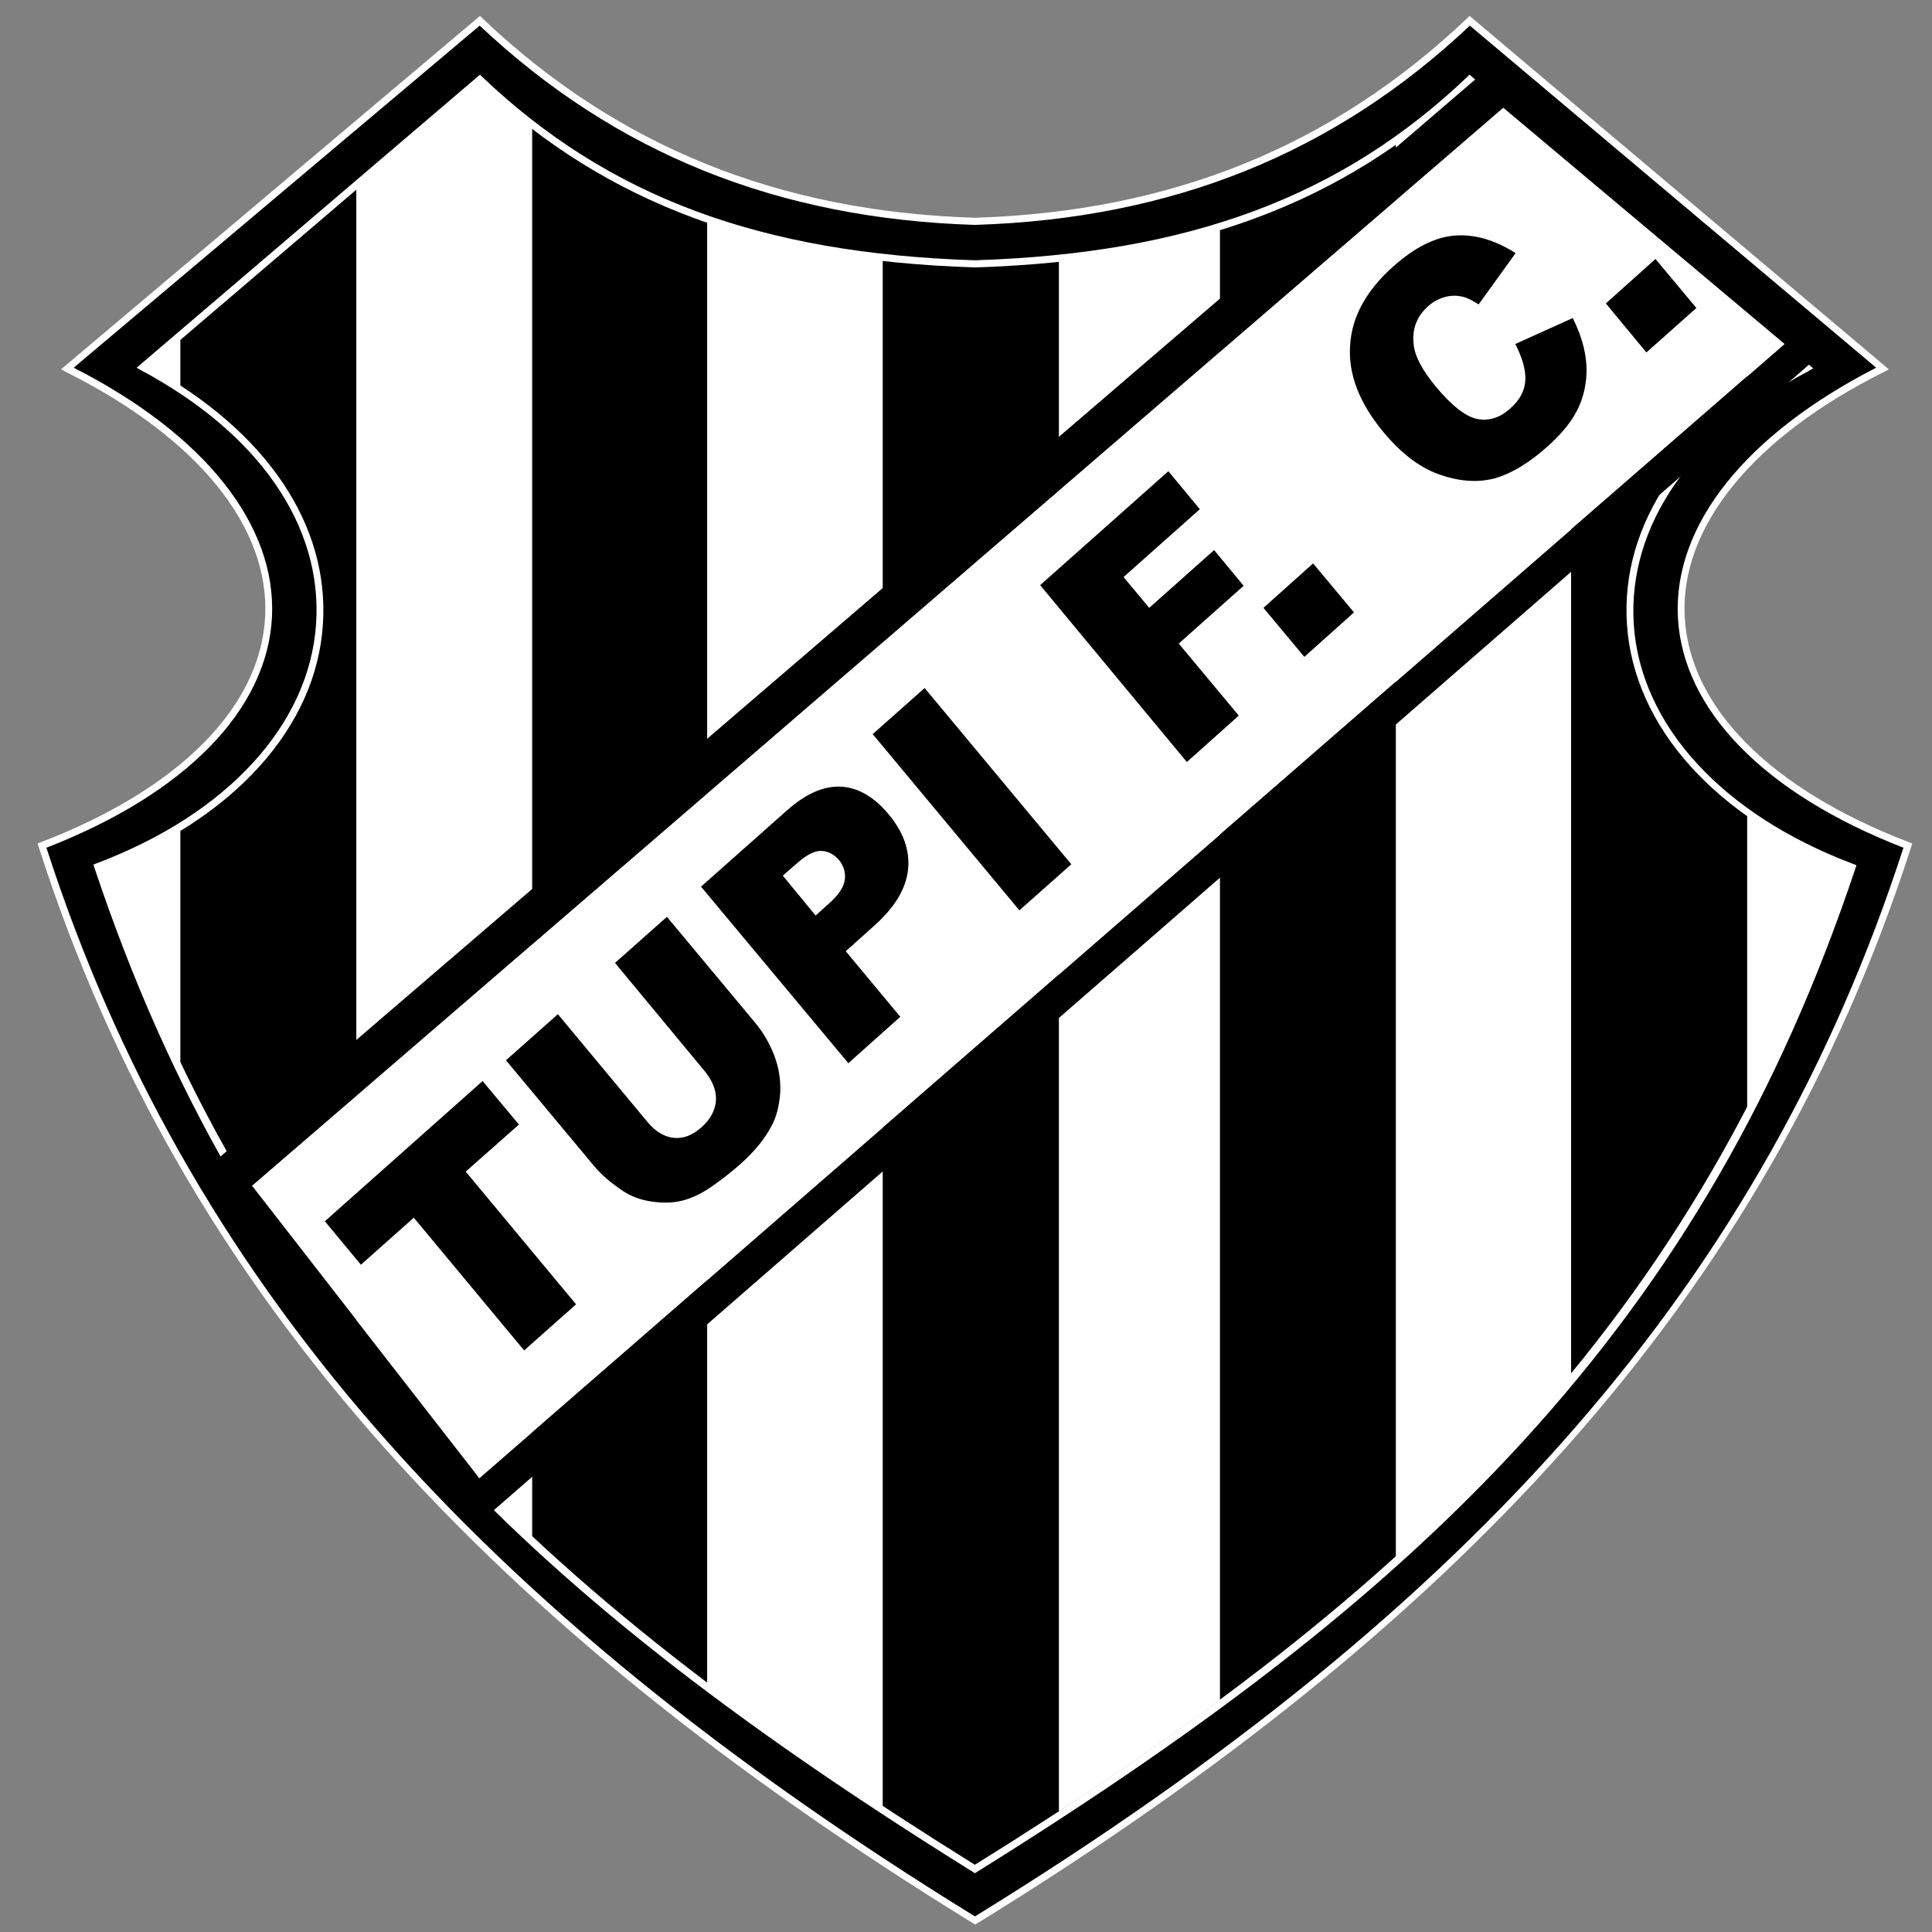 <?xml version="1.0" encoding="utf-8"?>
<!-- Generator: Adobe Illustrator 23.0.1, SVG Export Plug-In . SVG Version: 6.00 Build 0)  -->
<svg version="1.1" id="HQFL" xmlns="http://www.w3.org/2000/svg" xmlns:xlink="http://www.w3.org/1999/xlink" x="0px" y="0px"
	 viewBox="0 0 595.3 595.3" style="enable-background:new 0 0 595.3 595.3;" xml:space="preserve">
<rect x="0" y="0" width="595.3" height="595.3" fill="#808080" stroke="none"/>
<style type="text/css">
	.st0{fill-rule:evenodd;clip-rule:evenodd;fill:#FFFFFF;}
	.st1{fill-rule:evenodd;clip-rule:evenodd;}
	.st2{fill:#FFFFFF;}
</style>
<g>
	<g>
		<g>
			<g>
				<path class="st0" d="M55.6,102.1V119c-3.7-2.4-7.5-4.7-11.7-6.9L55.6,102.1L55.6,102.1z M55.6,253.6v75.5
					C46,309.4,37.5,288.4,30,266C39.5,262.4,48,258.2,55.6,253.6L55.6,253.6z"/>
			</g>
			<g>
				<path class="st1" d="M109.8,415.7V55.8l-54.2,46.3v16.9c58.2,38.3,56.1,99.8,0,134.5v75.5C70.9,360.9,89,389.4,109.8,415.7
					L109.8,415.7z"/>
			</g>
			<g>
				<path class="st0" d="M164,37.2V474c-19.8-18.4-37.9-37.6-54.2-58.3V55.8l38-32.5C153.1,28.4,158.5,33,164,37.2L164,37.2z"/>
			</g>
			<g>
				<path class="st1" d="M218,518.9V66.5c-19-6.6-36.9-16.1-54-29.2V474C180.7,489.5,198.7,504.3,218,518.9L218,518.9z"/>
			</g>
			<g>
				<path class="st0" d="M272.1,78.2v478.5c-19.1-12.5-37.2-25.1-54.2-37.9V66.4C235.1,72.5,253.2,76.2,272.1,78.2L272.1,78.2z"/>
			</g>
			<g>
				<path class="st1" d="M326.3,558.2V78.4c-8.5,0.9-17.2,1.4-26.1,1.7c-9.6-0.3-19-0.9-28.2-1.9v478.5c9.2,6,18.5,12,28.2,18
					C309.2,569.2,317.9,563.7,326.3,558.2L326.3,558.2z"/>
			</g>
			<g>
				<path class="st0" d="M376,68.6v455.1c-15.7,11.6-32.2,23-49.7,34.4V78.4C343.6,76.7,360.2,73.6,376,68.6L376,68.6z"/>
			</g>
			<g>
				<path class="st1" d="M430.2,479.9V42C413,54.1,395,62.7,375.9,68.7v455.2C395.3,509.6,413.3,495,430.2,479.9L430.2,479.9z"/>
			</g>
			<g>
				<path class="st0" d="M484.1,50.1V424c-16.3,19.7-34.3,38.2-54,55.9V42c7.7-5.5,15.3-11.7,22.7-18.7L484.1,50.1L484.1,50.1z"/>
			</g>
			<g>
				<path class="st1" d="M538.3,342.4v-93.3c-47.4-33.8-49-88.5,0-125.3V96.4l-54.2-46.3V424C504.8,399.1,522.8,372.2,538.3,342.4
					L538.3,342.4z"/>
			</g>
			<g>
				<path class="st0" d="M538.4,342.2v-93c9.1,6.4,19.8,12.1,32.1,16.8C561.4,293.5,550.7,318.7,538.4,342.2L538.4,342.2z
					 M538.4,123.7V96.5l18.3,15.6C550,115.7,543.9,119.6,538.4,123.7L538.4,123.7z"/>
			</g>
		</g>
		<g>
			<path class="st1" d="M300.4,591.7C156.2,503,58.3,401.9,12.9,260.5c90-34.5,93.5-104.1,7.8-147L147.9,6.4
				c44,41.8,94.2,60,152.5,61.8c58.3-1.8,108.5-20.1,152.5-61.8l127.2,107.2c-85.7,42.9-82.2,112.5,7.8,147
				C542.4,401.9,444.6,503,300.4,591.7L300.4,591.7z M300.4,575.9C164.7,491.4,77.7,409.2,30.1,267.1
				c84.5-31.8,92.7-111.8,13.9-153.9l103.9-88.8c44,41.8,94.2,54.9,152.5,56.8c58.3-1.8,108.5-15,152.5-56.8l103.9,88.8
				c-78.8,42.1-70.6,122.1,13.9,153.9C523.1,409.2,436.1,491.4,300.4,575.9L300.4,575.9z"/>
			<path class="st2" d="M300.4,593l-0.6-0.4c-75.7-46.6-134.9-94.4-181-146.1C69.1,390.8,34.1,330.1,11.9,260.9l-0.3-1l1-0.4
				c42.5-16.3,67.7-41.6,69.1-69.5c1.4-27.8-21-55.2-61.4-75.4l-1.5-0.8L147.9,4.9l0.7,0.7c41.6,39.5,91.2,59.6,151.8,61.5
				c60.5-1.9,110.1-22,151.7-61.5l0.7-0.7l129.2,108.9l-1.5,0.8c-40.4,20.2-62.8,47.7-61.4,75.4c1.4,27.9,26.5,53.2,69.1,69.5l1,0.4
				l-0.3,1c-22.3,69.2-57.2,130-106.9,185.7c-46.1,51.7-105.3,99.5-181,146.1L300.4,593z M14.3,261.2
				c42.8,132.1,131.1,233.7,286.1,329.3c155.1-95.5,243.3-197.1,286.1-329.3c-42.8-16.6-68.1-42.5-69.5-71.1
				c-1.4-28.3,20.9-56.2,61.1-76.8L452.9,7.9c-41.8,39.4-91.8,59.5-152.5,61.4c-60.8-1.9-110.7-22-152.6-61.4L22.7,113.3
				c40.3,20.5,62.5,48.4,61.1,76.8C82.4,218.7,57.1,244.6,14.3,261.2z M300.4,577.2l-0.6-0.4c-75.2-46.8-127.2-87.8-168.4-133
				c-46.6-51-79.1-107-102.3-176.4l-0.3-1l1-0.4c40.3-15.2,65.6-42.8,67.6-73.9c2-30.2-17.7-58.6-53.9-78l-1.4-0.8L147.9,23l0.7,0.7
				c38.9,37,85.8,54.4,151.8,56.5c66-2.1,112.8-19.5,151.7-56.5l0.7-0.7l105.9,90.5l-1.4,0.8c-36.2,19.3-55.8,47.8-53.9,78
				c2,31.1,27.3,58.7,67.6,73.9l1,0.4l-0.3,1c-23.2,69.3-55.7,125.4-102.3,176.4C428.2,489,376.2,530,301,576.8L300.4,577.2z
				 M31.5,267.8C80.8,414,174.6,496.2,300.4,574.6C426.2,496.2,520,414,569.3,267.8c-40.5-15.6-65.9-43.7-68-75.5
				c-2-30.7,17.5-59.5,53.6-79.3L452.9,26c-39.2,36.9-86.3,54.3-152.5,56.4C234.2,80.3,187.1,62.9,147.8,26L45.9,113
				c36.1,19.8,55.6,48.6,53.6,79.3C97.5,224.1,72.1,252.2,31.5,267.8z"/>
		</g>
		<g>
			<polygon class="st0" points="463.2,33.1 549.9,105.9 147.7,455.5 77.6,365.3 463.2,33.1 			"/>
		</g>
		<g>
			<path class="st1" d="M457.8,21.7l103.9,86.9L146.8,470L60.9,362.4L457.8,21.7L457.8,21.7z M463.2,33.2l86.7,72.8L147.7,455.5
				l-70.1-90.1L463.2,33.2L463.2,33.2z"/>
		</g>
		<g>
			<path class="st1" d="M100.1,376.3l48.6-43.2l11.2,13.4L143.5,361l34,40.9l-16,14.2l-34-40.9l-16.3,14.5L100.1,376.3L100.1,376.3z
				 M189.5,296.7l16-14.2l27,32.4c2.7,3.2,4.7,6.7,6.1,10.4c1.4,3.7,2,7.5,1.8,11.5c-0.3,3.9-1.1,7.3-2.7,10.2
				c-2.1,4-5.3,7.9-9.7,11.8c-2.5,2.2-5.4,4.5-8.7,6.8c-3.3,2.3-6.4,3.7-9.3,4.4c-2.9,0.7-6,0.7-9.4,0.2c-3.3-0.5-6.2-1.6-8.6-3.2
				c-3.9-2.6-6.9-5.2-9.1-7.9l-27-32.4l16-14.2l27.6,33.2c2.5,3,5.2,4.6,8.1,4.9c3,0.3,5.8-0.8,8.6-3.3c2.7-2.4,4.2-5.2,4.4-8.2
				c0.2-3-1-6-3.5-9.1L189.5,296.7L189.5,296.7z M216,273.2l26.6-23.6c5.8-5.1,11.3-7.5,16.6-7.2c5.3,0.3,10.2,3.2,14.6,8.5
				c4.6,5.5,6.6,11.2,6,17c-0.6,5.9-4.1,11.7-10.5,17.4l-8.7,7.8l16.8,20.2l-16,14.3L216,273.2L216,273.2z M251.3,282.1l3.9-3.5
				c3.1-2.7,4.8-5.2,5.1-7.5c0.3-2.2-0.3-4.2-1.7-6c-1.4-1.7-3.2-2.7-5.2-2.9c-2.1-0.2-4.6,1-7.6,3.6l-4.6,4L251.3,282.1
				L251.3,282.1z M268.9,226.2l16-14.2l45.2,54.3l-16,14.2L268.9,226.2L268.9,226.2z M320.5,180.3l39.5-35.1l9.7,11.7l-23.5,20.9
				l7.9,9.5l20-17.8l9.1,11l-20,17.8l18.5,22.2l-16,14.3L320.5,180.3L320.5,180.3z M389.3,187.3l15.3-13.7l12.6,15.1l-15.3,13.7
				L389.3,187.3L389.3,187.3z M466.9,106l17.7-8c2.5,5,3.9,9.7,4.2,14.3s-0.5,8.9-2.3,13c-1.8,4.1-5.1,8.2-9.7,12.3
				c-5.6,5-10.9,8.2-15.9,9.7c-5,1.4-10.6,1.2-16.8-0.9c-6.2-2-12.1-6.4-17.7-13.1c-7.5-9-11-17.9-10.4-26.8c0.5-8.9,5-17,13.3-24.4
				c6.5-5.8,12.8-9,18.8-9.5c6-0.5,12.3,1.2,18.9,5.4l-11.4,15.8c-1.9-1.2-3.4-2-4.6-2.3c-2-0.5-3.9-0.5-5.7,0
				c-1.9,0.5-3.6,1.4-5.2,2.8c-3.6,3.2-5.1,7.2-4.5,12c0.4,3.6,2.7,7.8,6.7,12.7c5,6,9.3,9.4,12.9,10.1c3.6,0.7,7-0.4,10.1-3.2
				c3.1-2.7,4.6-5.7,4.7-8.9C470.1,113.7,469,110.1,466.9,106L466.9,106z M494.8,93.5l15.3-13.7l12.6,15.1l-15.4,13.7L494.8,93.5
				L494.8,93.5z"/>
		</g>
	</g>
</g>
</svg>
